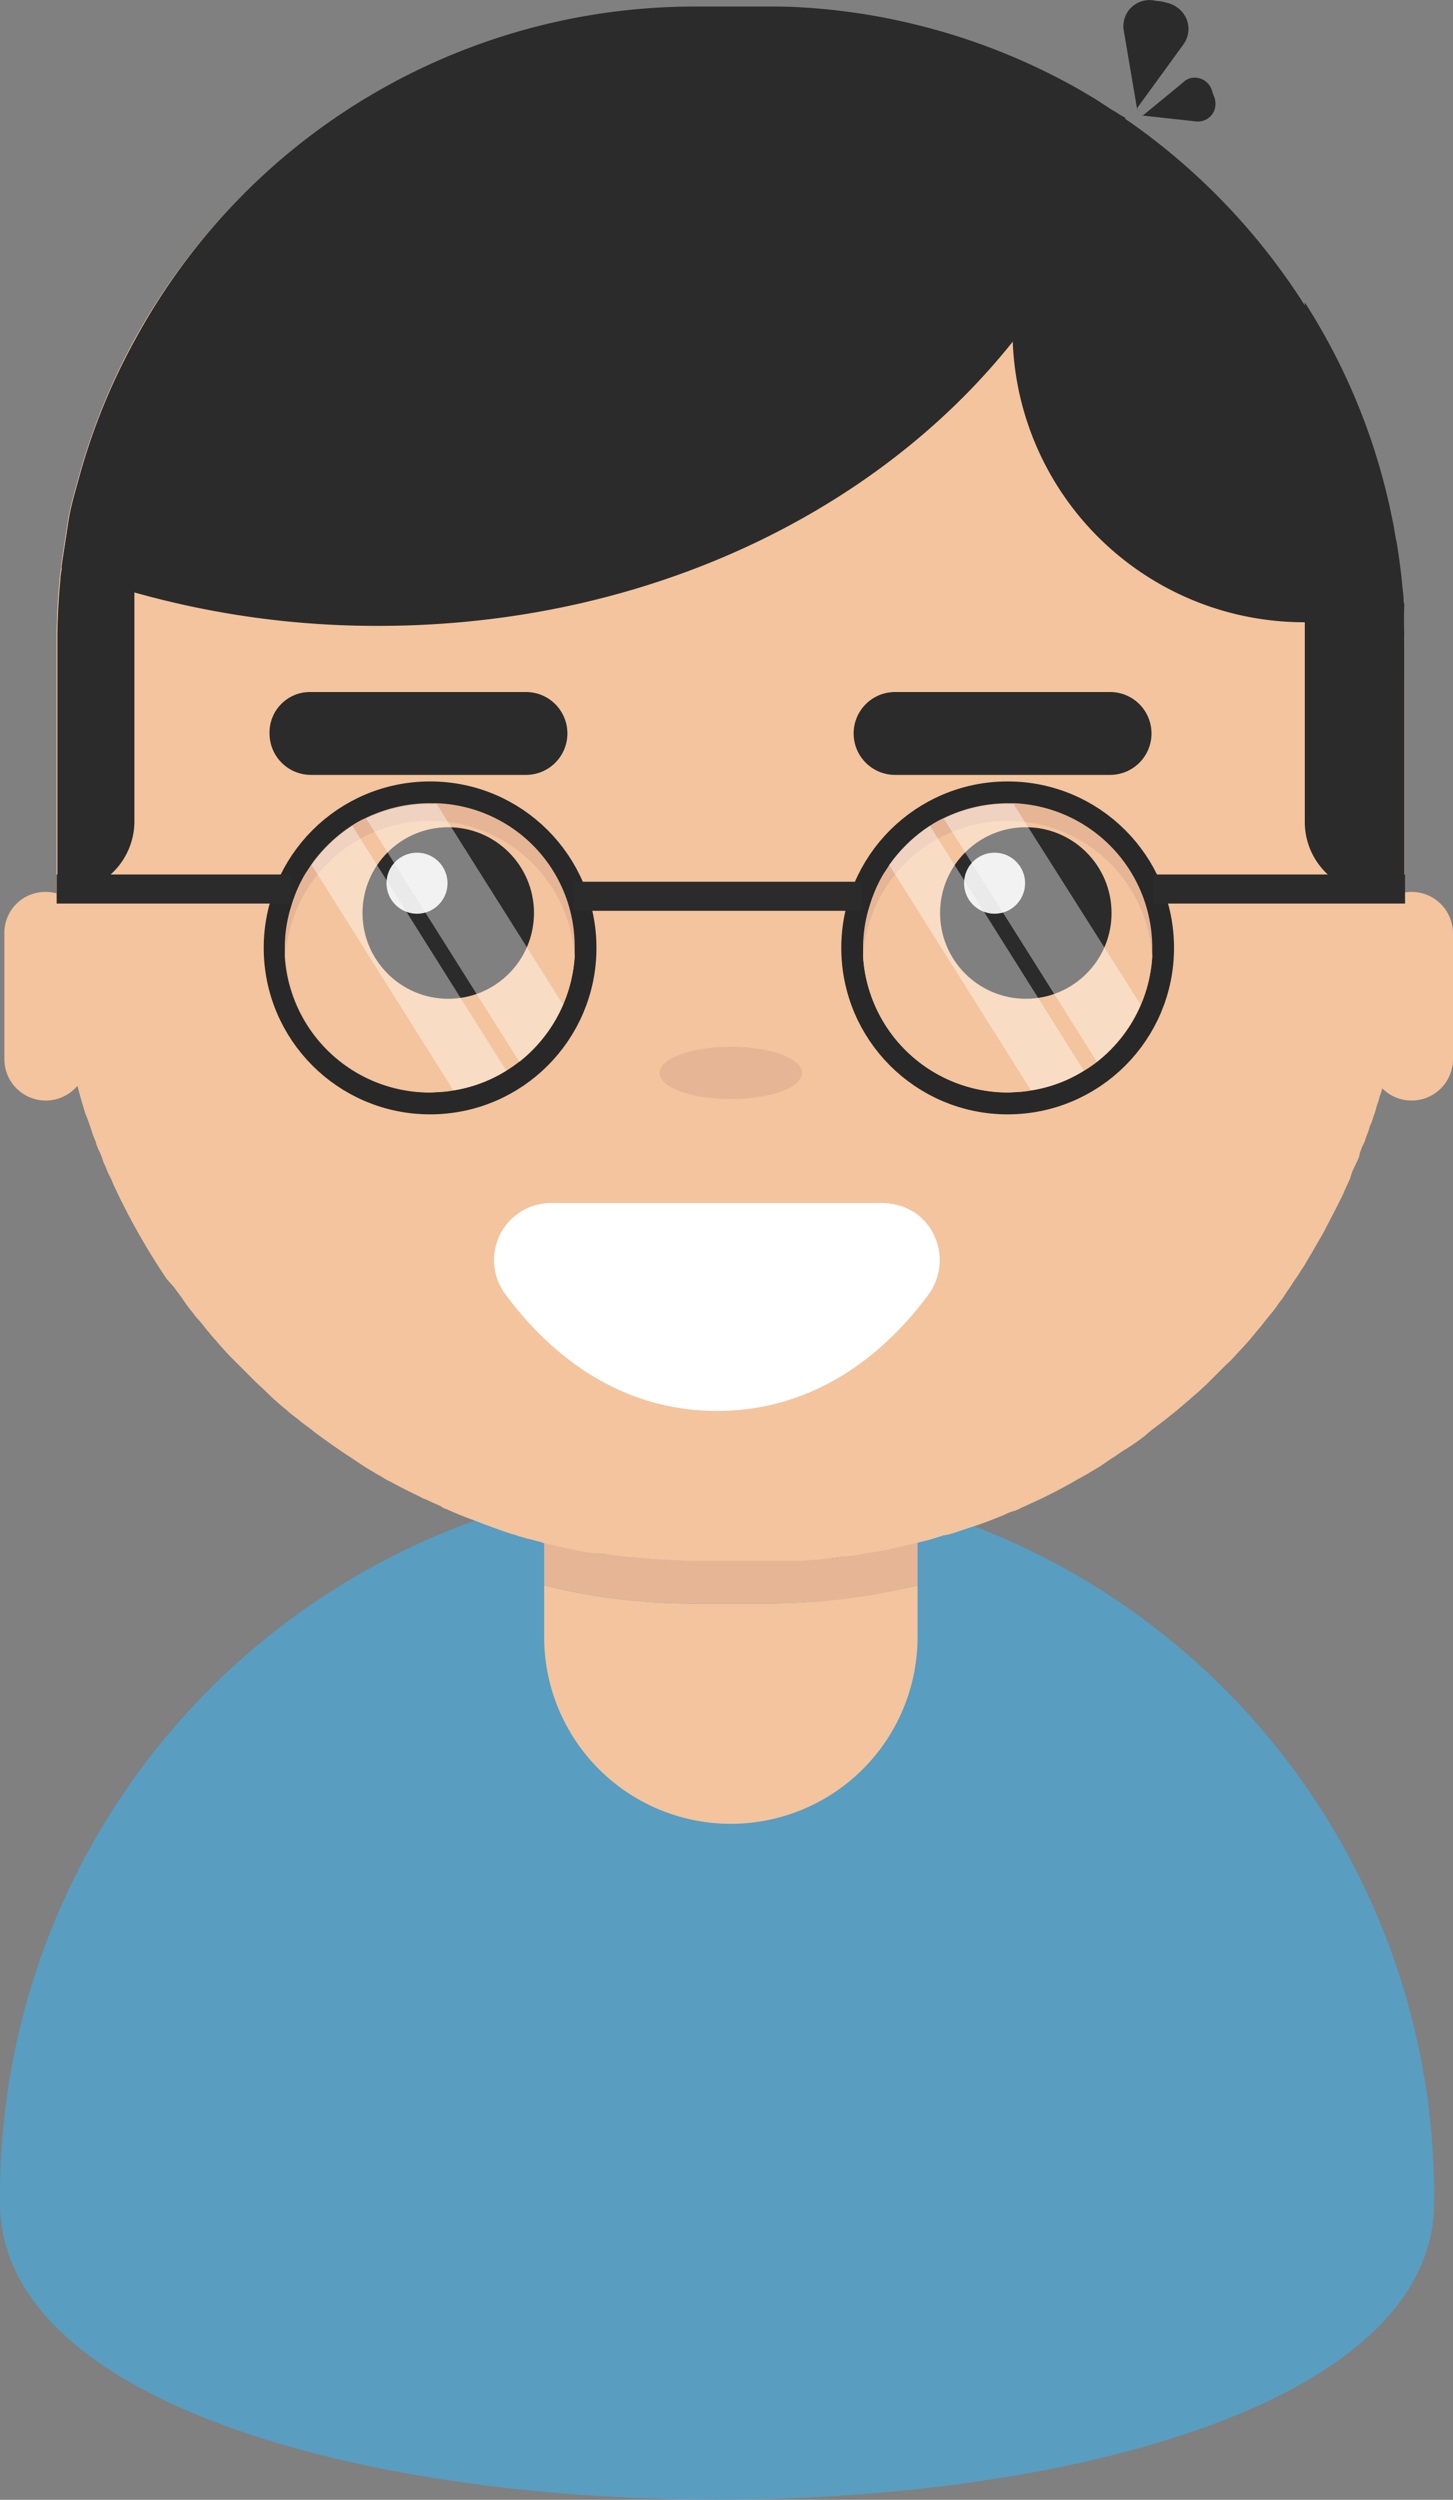<svg id="Layer_1" data-name="Layer 1" xmlns="http://www.w3.org/2000/svg" viewBox="0 0 200 343.9"><rect x="0" y="0" width="200" height="343.9" fill="#808080" stroke="none"/><defs><style>.cls-1{fill:#599dc1;}.cls-2{fill:#f3c49d;}.cls-3{fill:#e5b596;}.cls-4{fill:#2b2b2b;}.cls-5{fill:#282828;}.cls-6{fill:#e8e8e8;}.cls-7{fill:#f2e5ce;stroke:#282828;stroke-width:6px;}.cls-10,.cls-7{stroke-miterlimit:10;}.cls-8{fill:#eaeaea;}.cls-11,.cls-9{fill:#fff;}.cls-9{opacity:0.4;isolation:isolate;}.cls-10{fill:none;stroke:#2b2b2b;stroke-width:4px;}</style></defs><title>Artboard 1</title><g id="Layer_2" data-name="Layer 2"><g id="Layer_7" data-name="Layer 7"><path class="cls-1" d="M197.4,303C197.4,357.5,0,357.5,0,303a98.7,98.7,0,1,1,197.4-1.8Z"/><path class="cls-2" d="M77.4,212.8c-.8-.2-1.7-.4-2.6-.6h0a15.48,15.48,0,0,1,.1-2.2,25.75,25.75,0,0,1,51.3.2,14.08,14.08,0,0,1,.1,2c-.4.1-.8.2-1.3.3s-.8.2-1.3.3-.8.2-1.3.3a27.41,27.41,0,0,1-2.8.5c-.3.1-.7.1-1,.2l-1.3.2c-.3,0-.6.1-.9.1-1.1.1-2.3.3-3.4.4l-1.5.1a23.48,23.48,0,0,1-2.6.1H95.7c-1.8,0-3.7-.1-5.5-.2l-3.5-.3h-.3l-1.5-.2a6.75,6.75,0,0,1-1.4-.2c-.3,0-.7-.1-1-.1l-1.3-.2a25.58,25.58,0,0,1-2.7-.5Z"/><path class="cls-2" d="M105.5,220.6a91,91,0,0,0,20.8-2.5v7.1a25.7,25.7,0,1,1-51.4,0v-7.1a86,86,0,0,0,20.9,2.5Z"/><path class="cls-3" d="M126.3,212.2v5.9a85.79,85.79,0,0,1-20.8,2.5H95.7a85.79,85.79,0,0,1-20.8-2.5v-5.9c.8.2,1.7.4,2.6.6l1,.2a25.58,25.58,0,0,0,2.7.5c.4.1.8.1,1.3.2a4.14,4.14,0,0,0,1,.1c.5.1.9.1,1.4.2l1.5.2h.3l3.5.3c1.8.1,3.6.2,5.5.2h13.2c.9,0,1.8-.1,2.6-.1l1.5-.1c1.1-.1,2.3-.2,3.4-.4.3,0,.6-.1.9-.1l1.3-.2a3.55,3.55,0,0,0,1-.2,27.41,27.41,0,0,0,2.8-.5l1.3-.3,1.3-.3C125.5,212.4,125.9,212.3,126.3,212.2Z"/><path class="cls-3" d="M193.3,94.6V122a85.13,85.13,0,0,1-2.2,19.5,88.24,88.24,0,0,1-64.8,65.8v4.9c-.4.1-.8.2-1.3.3s-.8.2-1.3.3-.8.2-1.3.3a27.41,27.41,0,0,1-2.8.5c-.3.1-.7.1-1,.2l-1.3.2c-.3,0-.6.1-.9.1-1.1.1-2.3.3-3.4.4l-1.5.1a23.48,23.48,0,0,1-2.6.1H95.7c-1.8,0-3.7-.1-5.5-.2l-3.5-.3h-.3l-1.5-.2a6.75,6.75,0,0,1-1.4-.2c-.3,0-.7-.1-1-.1l-1.3-.2a25.58,25.58,0,0,1-2.7-.5l-1-.2c-.8-.2-1.7-.4-2.6-.6v-4.9a88.27,88.27,0,0,1-62.9-59A86.56,86.56,0,0,1,7.9,122V94.6a86.37,86.37,0,0,1,.4-8.8,8.75,8.75,0,0,1,.2-1.6v-.4c.3-2,.6-3.9.9-5.9s.8-3.7,1.3-5.5A87.9,87.9,0,0,1,95.5,7h9.8c1.6,0,3.1,0,4.7.1a86.4,86.4,0,0,1,16.8,2.6,87.43,87.43,0,0,1,21.8,8.8c1,.6,2.1,1.2,3.1,1.9.5.3.9.6,1.4.9a15.26,15.26,0,0,1,1.6,1.1c.2.1.4.3.6.4a89.27,89.27,0,0,1,24,25,86.64,86.64,0,0,1,12.1,30.1c.2.9.3,1.8.5,2.7.3,1.6.5,3.3.7,4.9l.3,3a2.77,2.77,0,0,0,.1.9A42.84,42.84,0,0,1,193.3,94.6Z"/><path class="cls-2" d="M193.3,88.7V127a85.13,85.13,0,0,1-2.2,19.5,8.33,8.33,0,0,1-.4,1.5c-.1.5-.3,1-.4,1.5a6.47,6.47,0,0,1-.4,1.3,9.29,9.29,0,0,1-.4,1.3,9.83,9.83,0,0,1-.5,1.6,4.88,4.88,0,0,1-.4,1.1c-.1.2-.1.4-.2.6-.1.4-.3.8-.4,1.1a4.18,4.18,0,0,1-.4,1,7.84,7.84,0,0,0-.5,1.4v.1c-.2.6-.5,1.1-.7,1.6a5,5,0,0,0-.5,1.3c-.3.8-.7,1.5-1,2.3l-.7,1.4c-.6,1.2-1.3,2.5-1.9,3.7-.5.9-1.1,1.9-1.6,2.8l-.9,1.5-.1.2c-.3.5-.6.9-.9,1.4s-.7,1-1,1.5-.7,1-1,1.5h0c-.3.5-.7.9-1,1.4a17.09,17.09,0,0,1-1.1,1.4c-.4.5-.8,1-1.1,1.4-.8.9-1.6,1.9-2.4,2.8h0l-1.2,1.3a15.94,15.94,0,0,1-1.3,1.3l-1.1,1.1-1.5,1.5-1.3,1.2h0c-.5.4-.9.8-1.4,1.2L162,194h0l-1.5,1.2-1.3,1a18.26,18.26,0,0,0-1.6,1.3,29.77,29.77,0,0,1-2.9,2c-.5.3-1,.7-1.5,1s-1,.7-1.5,1l-.1.1-1.5.9c-.5.3-1,.6-1.6.9h0l-1.4.8q-2.7,1.5-5.4,2.7c-.4.2-.9.4-1.3.6a4.18,4.18,0,0,1-1,.4,6.12,6.12,0,0,0-1.2.5c-1.5.6-3,1.2-4.6,1.7l-1.8.6a12.09,12.09,0,0,1-1.8.5h-.1l-1.6.5c-.6.2-1.2.3-1.9.5-.4.1-.8.2-1.3.3s-.8.2-1.3.3-.8.2-1.3.3a27.41,27.41,0,0,1-2.8.5c-.3.1-.7.1-1,.2l-1.3.2c-.3,0-.6.1-.9.1-1.1.1-2.3.3-3.4.4l-1.5.1a23.48,23.48,0,0,1-2.6.1H95.8c-1.8,0-3.7-.1-5.5-.2l-3.5-.3h-.3L85,214a6.75,6.75,0,0,1-1.4-.2c-.3,0-.7-.1-1-.1l-1.3-.1a25.58,25.58,0,0,1-2.7-.5l-1-.2c-.8-.2-1.7-.4-2.6-.6h0l-.4-.1-.2-.1c-.5-.1-1.1-.3-1.6-.4s-1-.3-1.5-.4l-.2-.1h0c-1.1-.3-2.2-.7-3.3-1.1-.5-.2-1.1-.4-1.6-.6s-1-.4-1.6-.6c-1-.4-2.1-.8-3.1-1.3a2,2,0,0,1-.8-.4l-.9-.4c-.5-.2-1-.5-1.6-.7a13.35,13.35,0,0,0-1.2-.6l-.6-.3c-.8-.4-1.6-.8-2.5-1.3l-.6-.3c-.4-.2-.8-.5-1.2-.7s-.8-.5-1.2-.7l-.8-.5-1.8-1.2c-1.4-.9-2.8-1.9-4.2-2.9l-.8-.6c-.7-.6-1.5-1.1-2.2-1.7l-.9-.7c-.4-.3-.8-.7-1.2-1-.7-.6-1.4-1.2-2-1.8s-1.4-1.3-2.1-2l-1-1-1.3-1.3-.7-.7c-1-1-1.9-2.1-2.8-3.1-.3-.4-.6-.7-.9-1.1a12.67,12.67,0,0,0-1.1-1.3l-.7-.9c-.6-.7-1.1-1.5-1.6-2.2l-.9-1.2-.9-1a93.74,93.74,0,0,1-7.4-13.1,10.09,10.09,0,0,0-.7-1.5c-.2-.5-.3-.8-.5-1.2s-.2-.5-.3-.8-.3-.8-.5-1.2a4.87,4.87,0,0,1-.4-1.1l-.4-1c-.3-.9-.6-1.9-1-2.8a86.94,86.94,0,0,1-4-26.3V88.7a86.37,86.37,0,0,1,.4-8.8,8.75,8.75,0,0,1,.2-1.6v-.4c.3-2,.6-3.9.9-5.9s.8-3.7,1.3-5.5A87.9,87.9,0,0,1,95.4,1.1h9.8c1.6,0,3.1,0,4.7.1a81.35,81.35,0,0,1,16.9,2.6,85.26,85.26,0,0,1,21.7,8.8c1,.6,2.1,1.2,3.1,1.9.5.3.9.6,1.4.9a15.26,15.26,0,0,1,1.6,1.1c.2.1.4.3.6.4a89.27,89.27,0,0,1,24,25A86.64,86.64,0,0,1,191.3,72c.2.9.3,1.8.5,2.7.3,1.6.5,3.3.7,4.9l.3,3a2.77,2.77,0,0,0,.1.9A28.88,28.88,0,0,1,193.3,88.7Z"/><path class="cls-2" d="M193.3,88.7V127a85.13,85.13,0,0,1-2.2,19.5,8.33,8.33,0,0,1-.4,1.5c-.1.5-.3,1-.4,1.5a6.47,6.47,0,0,1-.4,1.3,9.29,9.29,0,0,1-.4,1.3,9.83,9.83,0,0,1-.5,1.6,4.88,4.88,0,0,1-.4,1.1c-.1.2-.1.4-.2.6-.1.4-.3.8-.4,1.1a4.18,4.18,0,0,1-.4,1,7.84,7.84,0,0,0-.5,1.4v.1c-.2.6-.5,1.1-.7,1.6a5,5,0,0,0-.5,1.3c-.3.8-.7,1.5-1,2.3l-.7,1.4c-.6,1.2-1.3,2.5-1.9,3.7-.5.9-1.1,1.9-1.6,2.8l-.9,1.5-.1.2c-.3.5-.6.9-.9,1.4s-.7,1-1,1.5-.7,1-1,1.5h0c-.3.5-.7.9-1,1.4a17.09,17.09,0,0,1-1.1,1.4c-.4.5-.8,1-1.1,1.4-.8.9-1.5,1.9-2.4,2.8h0l-1.2,1.3a15.94,15.94,0,0,1-1.3,1.3l-1.1,1.1-1.5,1.5-1.3,1.2h0c-.5.4-.9.8-1.4,1.2L162,194h0l-1.5,1.2-1.3,1a18.26,18.26,0,0,0-1.6,1.3,29.77,29.77,0,0,1-2.9,2c-.5.3-1,.7-1.5,1s-1,.7-1.5,1l-.1.1-1.5.9c-.5.3-1,.6-1.6.9h0l-1.4.8q-2.7,1.5-5.4,2.7c-.4.2-.9.4-1.3.6a4.18,4.18,0,0,1-1,.4,6.12,6.12,0,0,0-1.2.5c-1.5.6-3,1.2-4.6,1.7l-1.8.6a12.09,12.09,0,0,1-1.8.5h-.1l-1.6.5c-.6.2-1.2.3-1.9.5-.4.1-.8.2-1.3.3s-.8.2-1.3.3-.8.2-1.3.3a27.41,27.41,0,0,1-2.8.5c-.3.1-.7.1-1,.2l-1.3.2c-.3,0-.6.1-.9.1-1.1.1-2.3.3-3.4.4l-1.5.1a23.48,23.48,0,0,1-2.6.1H95.8c-1.8,0-3.7-.1-5.5-.2l-3.5-.3h-.3L85,214a6.75,6.75,0,0,1-1.4-.2c-.3,0-.7-.1-1-.1l-1.3-.1a25.58,25.58,0,0,1-2.7-.5l-1-.2c-.8-.2-1.7-.4-2.6-.6l-.4-.1-.2-.1c-.5-.1-1.1-.3-1.6-.4s-1-.3-1.5-.4l-.2-.1h0c-1.1-.3-2.2-.7-3.3-1.1-.5-.2-1.1-.4-1.6-.6s-1-.4-1.6-.6c-1-.4-2.1-.8-3.1-1.3a2,2,0,0,1-.8-.4l-.9-.4c-.5-.2-1-.5-1.6-.7a13.35,13.35,0,0,0-1.2-.6l-.6-.3c-.8-.4-1.6-.8-2.5-1.3l-.6-.3c-.4-.2-.8-.5-1.2-.7s-.8-.5-1.2-.7l-.8-.5-1.8-1.2c-1.4-.9-2.8-1.9-4.2-2.9l-.8-.6c-.7-.6-1.5-1.1-2.2-1.7l-.9-.7c-.4-.3-.8-.7-1.2-1-.7-.6-1.4-1.2-2-1.8s-1.4-1.3-2.1-2l-1-1-1.3-1.3-.7-.7c-1-1-1.9-2.1-2.8-3.1-.3-.4-.6-.7-.9-1.1a12.67,12.67,0,0,0-1.1-1.3l-.7-.9c-.6-.7-1.1-1.5-1.6-2.2l-.9-1.2-.9-1a93.74,93.74,0,0,1-7.4-13.1,10.09,10.09,0,0,0-.7-1.5c-.2-.5-.3-.8-.5-1.2s-.2-.5-.3-.8-.3-.8-.5-1.2a4.87,4.87,0,0,1-.4-1.1l-.4-1c-.3-.9-.6-1.9-1-2.8a86.94,86.94,0,0,1-4-26.3V88.7a86.37,86.37,0,0,1,.4-8.8,8.75,8.75,0,0,1,.2-1.6v-.4c.3-2,.6-3.9.9-5.9s.8-3.7,1.3-5.5A87.9,87.9,0,0,1,95.4,1.1h9.8c1.6,0,3.1,0,4.7.1a81.35,81.35,0,0,1,16.9,2.6,85.26,85.26,0,0,1,21.7,8.8c1,.6,2.1,1.2,3.1,1.9.5.3.9.6,1.4.9a15.26,15.26,0,0,1,1.6,1.1c.2.1.4.3.6.4a89.27,89.27,0,0,1,24,25A86.64,86.64,0,0,1,191.3,72c.2.9.3,1.8.5,2.7.3,1.6.5,3.3.7,4.9l.3,3a2.77,2.77,0,0,0,.1.9A28.88,28.88,0,0,1,193.3,88.7Z"/><path class="cls-4" d="M42.8,95.2H72.4a5.7,5.7,0,0,1,5.7,5.7h0a5.7,5.7,0,0,1-5.7,5.7H42.8a5.7,5.7,0,0,1-5.7-5.7h0A5.57,5.57,0,0,1,42.8,95.2Z"/><path class="cls-4" d="M123.2,95.2h29.6a5.7,5.7,0,0,1,5.7,5.7h0a5.7,5.7,0,0,1-5.7,5.7H123.2a5.7,5.7,0,0,1-5.7-5.7h0A5.7,5.7,0,0,1,123.2,95.2Z"/><ellipse class="cls-3" cx="100.6" cy="147.6" rx="9.8" ry="3.6"/><path class="cls-4" d="M157.3,15.9l-.1.1h0c0-.1,0-.1.1-.1l7.3.8a2.41,2.41,0,0,0,2.7-2.2,3.4,3.4,0,0,0-.1-1L167,13h0l-.2-.6a2.47,2.47,0,0,0-3.1-1.6,2.18,2.18,0,0,0-.8.5Z"/><path class="cls-4" d="M156.5,14.9v.2h0v.1h0c0-.1.1-.2,0-.3l6.4-8.8A3.6,3.6,0,0,0,162,1a3.79,3.79,0,0,0-1.3-.6l-.8-.2h0L159,.1a3.58,3.58,0,0,0-4.3,2.8,3.3,3.3,0,0,0,0,1.4Z"/><path class="cls-2" d="M6.3,122.7h0a5.7,5.7,0,0,1,5.7,5.7v17.3a5.7,5.7,0,0,1-5.7,5.7h0a5.7,5.7,0,0,1-5.7-5.7V128.4A5.63,5.63,0,0,1,6.3,122.7Z"/><path class="cls-2" d="M194.3,122.7h0a5.7,5.7,0,0,1,5.7,5.7v17.3a5.7,5.7,0,0,1-5.7,5.7h0a5.7,5.7,0,0,1-5.7-5.7V128.4A5.63,5.63,0,0,1,194.3,122.7Z"/><path class="cls-4" d="M154.9,16.2A80.76,80.76,0,0,1,139.4,47C120.6,70.6,88.6,86.1,52.1,86.1a122.71,122.71,0,0,1-33.6-4.6c-3.4-1-6.8-2.1-10-3.3v-.4c.3-2,.6-3.9.9-5.9s.8-3.7,1.3-5.5a86.38,86.38,0,0,1,7.8-19.5A87.69,87.69,0,0,1,95.6.9h9.8c1.6,0,3.1,0,4.7.1a86.4,86.4,0,0,1,16.8,2.6,87.43,87.43,0,0,1,21.8,8.8c1,.6,2.1,1.2,3.1,1.9.5.3.9.6,1.4.9S154.3,15.9,154.9,16.2Z"/><path class="cls-4" d="M193.1,83.3a41.17,41.17,0,0,1-13.5,2.3h-.1A40.13,40.13,0,0,1,139.4,47V45.5a40,40,0,0,1,13.8-30.3,15.26,15.26,0,0,1,1.6,1.1c.2.1.4.3.6.4a89.27,89.27,0,0,1,24,25,86.64,86.64,0,0,1,12.1,30.1c.2.9.3,1.8.5,2.7.3,1.6.5,3.3.7,4.9l.3,3A2.77,2.77,0,0,1,193.1,83.3Z"/><path class="cls-4" d="M18.5,47v66a9.82,9.82,0,0,1-9.8,9.8H7.9V88.7a86.37,86.37,0,0,1,.4-8.8,8.75,8.75,0,0,1,.2-1.6v-.4c.3-2,.6-3.9.9-5.9s.8-3.7,1.3-5.5A92.36,92.36,0,0,1,18.5,47Z"/><path class="cls-4" d="M193.3,88.7v34.2h-3.9a9.82,9.82,0,0,1-9.8-9.8V41.6a86.64,86.64,0,0,1,12.1,30.1c.2.9.3,1.8.5,2.7.3,1.6.5,3.3.7,4.9l.3,3a2.77,2.77,0,0,0,.1.9C193.2,85.1,193.3,86.9,193.3,88.7Z"/><circle class="cls-5" cx="59" cy="131" r="7.2"/><circle class="cls-6" cx="57.5" cy="128.6" r="3.6"/><circle class="cls-7" cx="59.2" cy="130.4" r="19.9"/><path class="cls-3" d="M79.1,130.4v1.2A20,20,0,0,1,71.5,146a12.74,12.74,0,0,1-1.9,1.3,19,19,0,0,1-7.3,2.7,8.75,8.75,0,0,1-1.6.2c-.5,0-1.1.1-1.6.1a20,20,0,0,1-19.9-18.7v-1.2a19,19,0,0,1,.9-5.8,19.7,19.7,0,0,1,1.8-4.2c.3-.5.6-.9.9-1.4a20.57,20.57,0,0,1,5.6-5.4,12.81,12.81,0,0,1,2-1.1,20.27,20.27,0,0,1,8.8-2h.9A19.71,19.71,0,0,1,79.1,130.4Z"/><path class="cls-2" d="M79.1,131.6a19.94,19.94,0,0,1-39.8,0,19.94,19.94,0,0,1,39.8,0Z"/><circle class="cls-4" cx="61.7" cy="125.6" r="11.8"/><circle class="cls-8" cx="57.4" cy="121.5" r="4.2"/><path class="cls-9" d="M69.7,147.3a19,19,0,0,1-7.3,2.7L42.9,119a20.57,20.57,0,0,1,5.6-5.4Z"/><path class="cls-9" d="M77.5,138.2a20.31,20.31,0,0,1-6,7.9L50.4,112.6a20.27,20.27,0,0,1,8.8-2h.9Z"/><circle class="cls-5" cx="138.5" cy="131" r="7.2"/><circle class="cls-6" cx="137" cy="128.6" r="3.6"/><circle class="cls-7" cx="138.7" cy="130.4" r="19.9"/><path class="cls-3" d="M158.6,130.4v1.2a19.76,19.76,0,0,1-7.5,14.4,12.74,12.74,0,0,1-1.9,1.3,19,19,0,0,1-7.3,2.7,8.75,8.75,0,0,1-1.6.2c-.5,0-1.1.1-1.6.1a20,20,0,0,1-19.9-18.7v-1.2a19,19,0,0,1,.9-5.8,19.7,19.7,0,0,1,1.8-4.2c.3-.5.6-.9.9-1.4a20.57,20.57,0,0,1,5.6-5.4,12.81,12.81,0,0,1,2-1.1,20.27,20.27,0,0,1,8.8-2h.9A19.89,19.89,0,0,1,158.6,130.4Z"/><path class="cls-2" d="M158.6,131.6a19.94,19.94,0,0,1-39.8,0,19.94,19.94,0,0,1,39.8,0Z"/><circle class="cls-4" cx="141.2" cy="125.6" r="11.8"/><circle class="cls-8" cx="136.9" cy="121.5" r="4.2"/><path class="cls-9" d="M149.2,147.3a19,19,0,0,1-7.3,2.7l-19.5-31a20.57,20.57,0,0,1,5.6-5.4Z"/><path class="cls-9" d="M157,138.2a20.31,20.31,0,0,1-6,7.9l-21.1-33.5a20.16,20.16,0,0,1,8.7-2h.9Z"/><line class="cls-10" x1="118.6" y1="123.3" x2="79" y2="123.3"/><line class="cls-10" x1="40" y1="122.3" x2="7.8" y2="122.3"/><line class="cls-10" x1="193.4" y1="122.3" x2="158.7" y2="122.3"/><path class="cls-11" d="M121.5,165.5H75.9a7.85,7.85,0,0,0-6.3,12.6c5.7,7.7,15.2,16,29.1,16s23.4-8.3,29.1-16a8,8,0,0,0-1.6-11.1A8.47,8.47,0,0,0,121.5,165.5Z"/></g></g></svg>